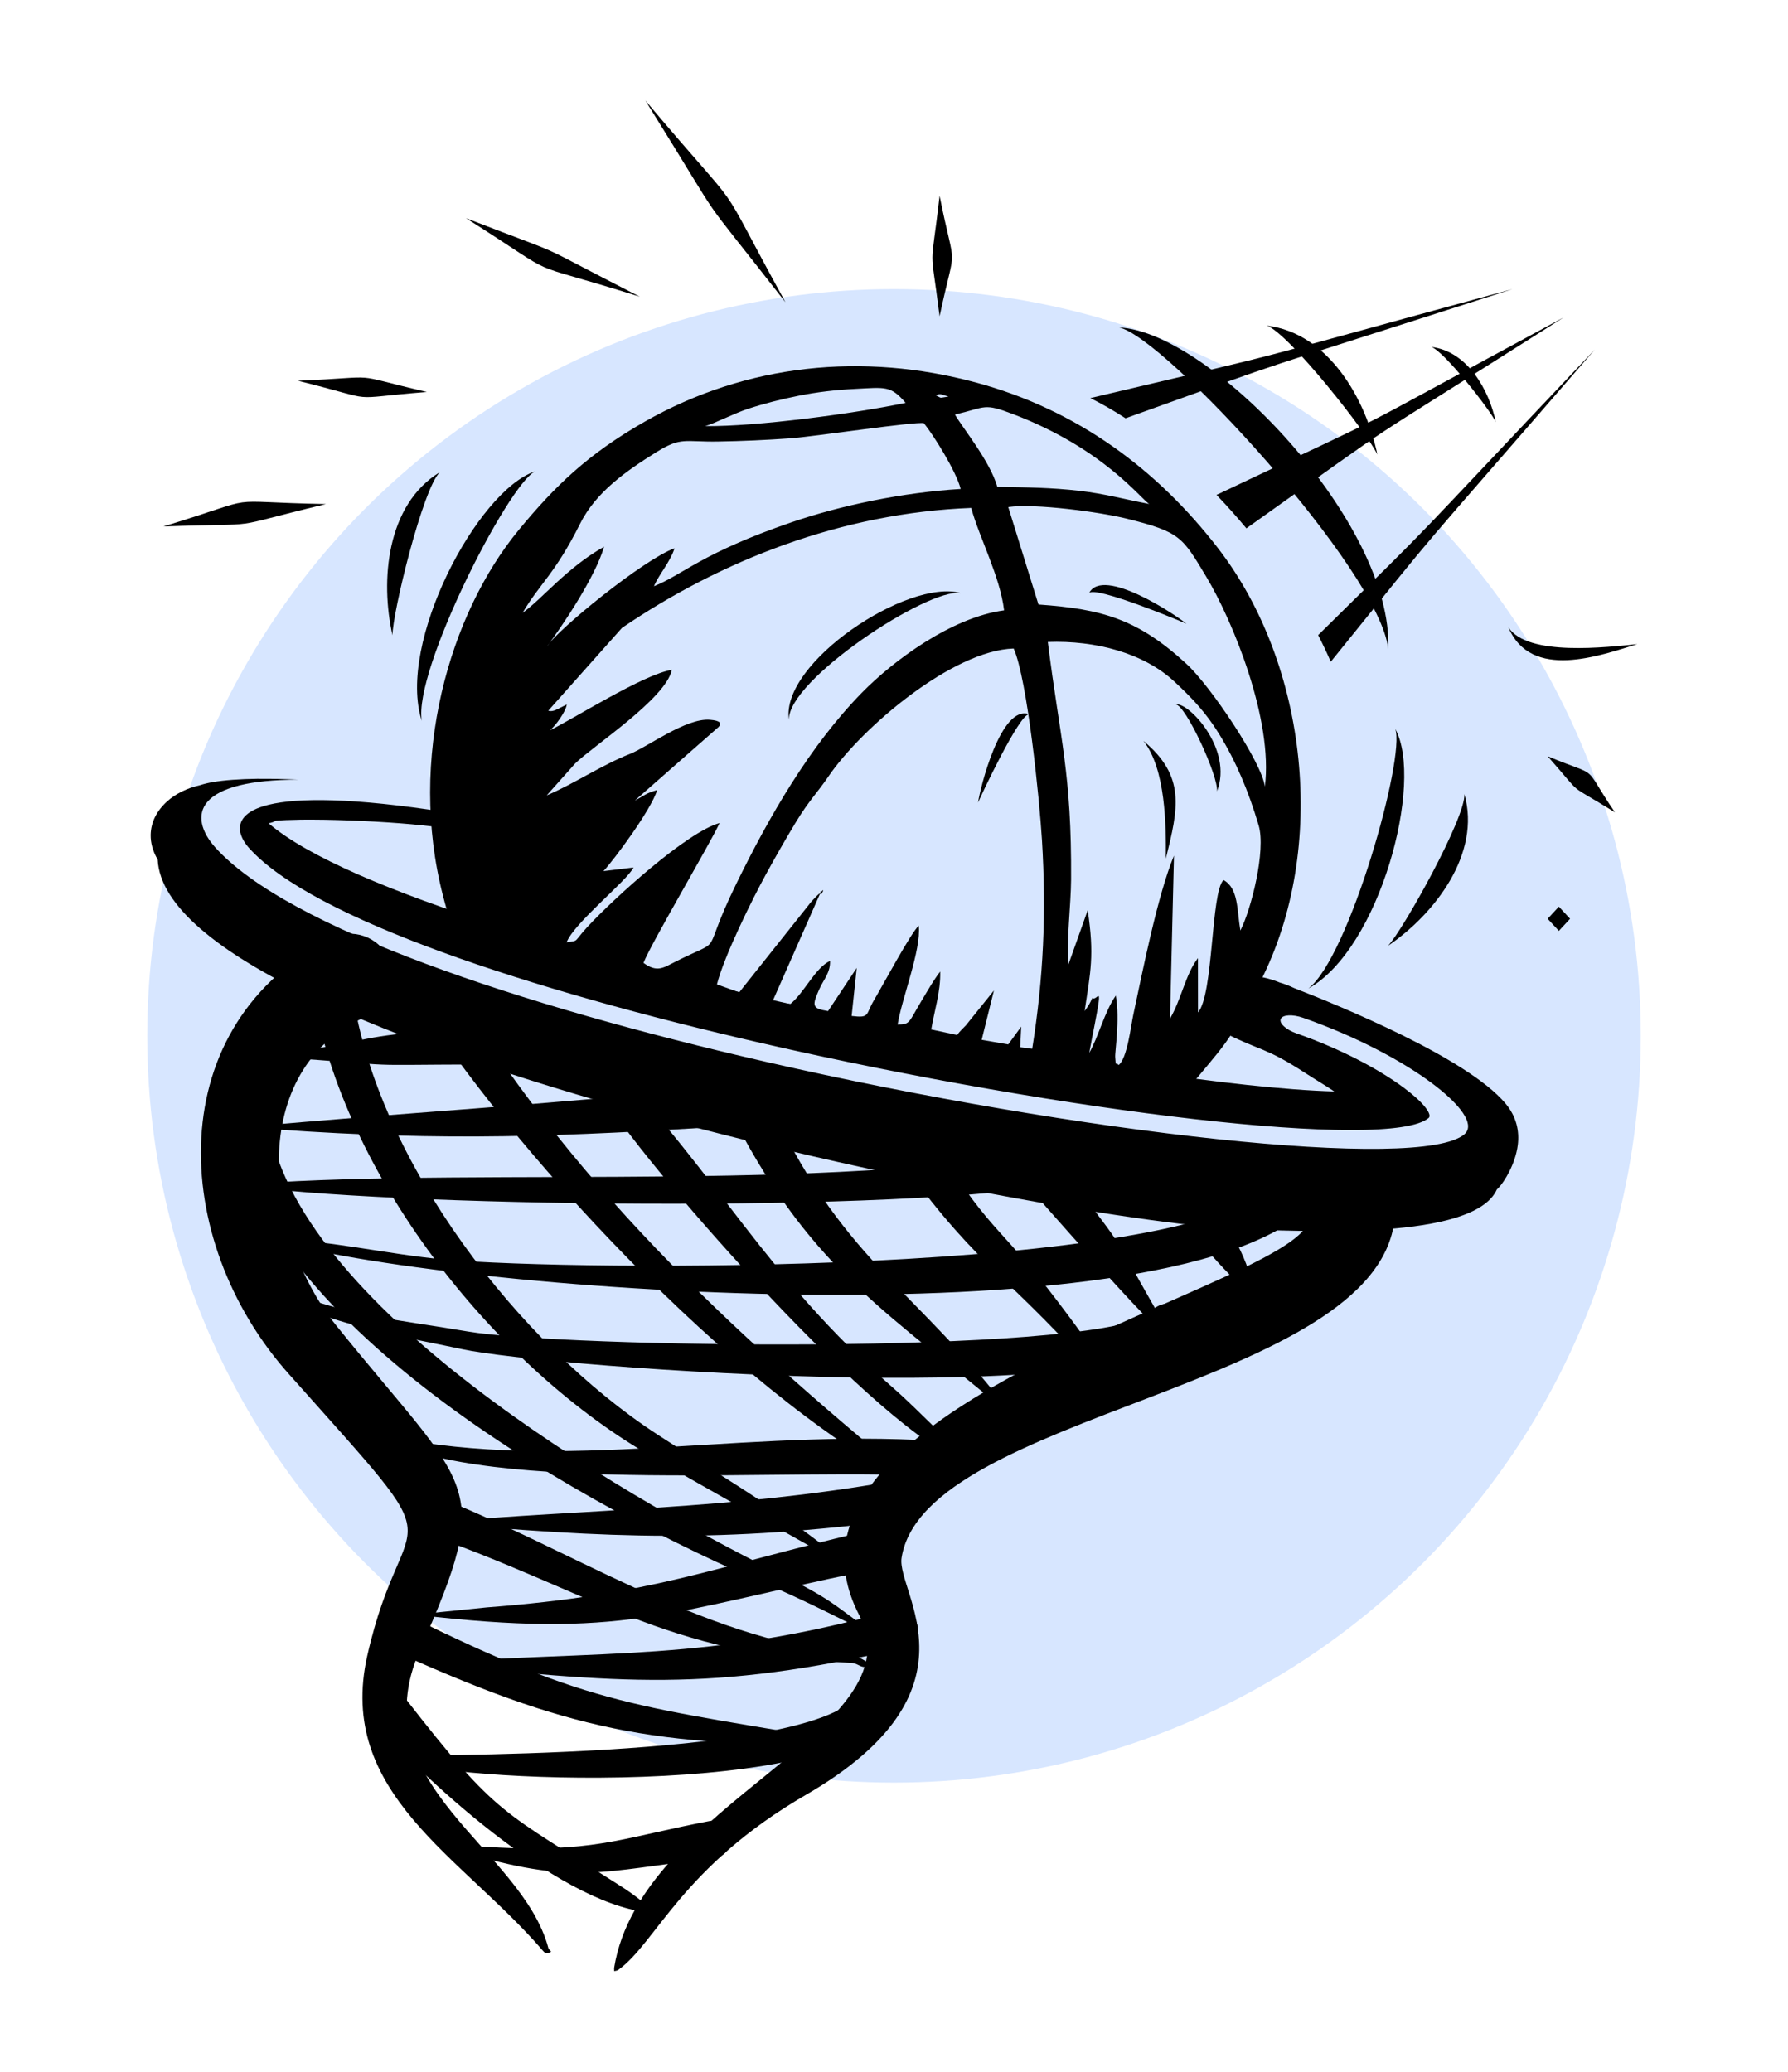 <?xml version="1.0" encoding="utf-8"?>
<!-- Generator: Adobe Illustrator 24.0.1, SVG Export Plug-In . SVG Version: 6.00 Build 0)  -->
<svg version="1.0" xmlns="http://www.w3.org/2000/svg" xmlns:xlink="http://www.w3.org/1999/xlink" x="0px" y="0px"
	 viewBox="0 0 996 1154" enable-background="new 0 0 996 1154" xml:space="preserve">
<g id="background">
	<circle fill="#D7E6FF" cx="498" cy="577" r="415.974"/>
	<g>
		<path fill-rule="evenodd" clip-rule="evenodd" d="M741.3,368.623c-2.094-4.867-4.444-9.827-7.033-14.846
			c73.157-72.057,40.763-39.526,154.13-159.092C778.432,321.746,810.974,282.36,741.3,368.623L741.3,368.623z M626.976,232.987
			c103.674-37.243,55.836-20.649,215.556-71.961c-169.076,45.967-107.905,30.655-235.174,60.714
			C613.933,225,620.488,228.777,626.976,232.987L626.976,232.987z M871.04,176.815c-134.92,72.713-79.536,44.911-193.377,98.851
			c5.766,6.014,11.328,12.253,16.643,18.631C791.63,225.149,743.377,257.855,871.04,176.815z"/>
		<path fill-rule="evenodd" clip-rule="evenodd" d="M686.132,552.741l-5.162,22.024c22.314,11.277,23.471,8.198,46.47,23.147
			c5.214,3.389,10.69,6.566,15.82,10.053c-53.677-1.475-155.138-16.973-260.656-39.322
			c-142.478-30.176-289.766-72.77-332.973-110.06c1.634-0.295,2.975-0.777,4.001-1.409c3.478-0.299,7.688-0.475,12.428-0.538
			c0.478-0.005,0.94-0.024,1.388-0.053c33.643-0.346,83.627,3.289,91.099,7.329c10.224,5.511,23.403,7.5,29.429,4.443
			c6.026-3.056,2.625-10.005-7.6-15.516c-5.324-2.88-15.38-5.729-28.029-8.315c2.148,1.235,3.787,2.688,4.454,4.106
			c1.422,3.017-2.093,4.736-7.849,3.837c-52.746-8.228-83.04-8.17-99.326-4.193c-6.823,1.665-11.09,4.038-13.477,6.752
			c-2.331,2.651-2.874,5.609-2.281,8.531c0.63,3.105,2.522,6.19,4.892,8.835c35.367,39.44,156.705,79.127,285.84,108.734
			c168.938,38.736,349.474,60.066,371.229,41.611c0.136-0.116,0.237-0.235,0.299-0.353c0.589-1.106-0.184-3.042-2.138-5.554
			c-2.388-3.069-6.442-6.801-11.932-10.891c-13.261-9.879-34.228-21.317-59.894-30.335c-5.835-2.04-9.734-5.639-8.706-8.033
			c1.028-2.395,6.594-2.68,12.43-0.639c30.605,10.754,55.717,24.475,71.674,36.363c7.161,5.336,12.606,10.403,16.007,14.775
			c3.833,4.927,5.148,9.1,3.589,12.024c-0.345,0.651-0.817,1.234-1.407,1.733c-24.431,20.727-213.671-0.136-389.306-40.407
			c-136.774-31.358-266.351-74.571-306.604-119.463c-3.561-3.971-6.396-8.582-7.331-13.185c-0.867-4.276-0.122-8.547,3.163-12.283
			c3.23-3.673,8.918-6.862,17.951-9.067c7.946-1.939,18.56-3.107,32.496-3.136c-7.502-0.35-14.628-0.518-21.089-0.465
			c-0.517-0.019-1.026-0.027-1.529-0.019c-9.922,0.134-18.651,0.736-25.234,1.897c-2.524,0.446-4.772,0.991-6.713,1.644
			c-7.402,1.648-13.741,4.83-18.397,9.003c-2.846,2.552-5.133,5.448-6.688,8.537c-1.579,3.134-2.48,6.578-2.533,10.193
			c-0.066,4.402,1.145,9.047,3.906,13.726c5.113,103.425,516.477,206.413,615.548,206.413c21.636,0,117.495,6.187,130.434-22.643
			l0.082-0.074c0.292-0.264,0.566-0.528,0.803-0.777c3.341-3.513,9.462-13.42,10.776-23.896c0.945-7.532-0.568-15.761-6.993-23.335
			c-21.487-25.339-91.953-54.126-117.7-64.145c-2.517-1.221-5.228-2.261-7.972-3.069c-11.243-4.627-23.236-5.014-26.857-0.85
			C684.469,548.148,684.635,550.38,686.132,552.741z"/>
		<path fill-rule="evenodd" clip-rule="evenodd" d="M728.854,679.197l0.097-0.198c-0.848,36.386-312.765,100.777-250.292,220.753
			c33.225,63.808-121.765,104.563-136.57,196.489l0.06,1.759c1.198-0.28,1.53-0.195,2.381-0.805
			c20.909-14.974,35.508-57.514,104.398-97.407c100.308-58.087,50.279-112.686,53.297-132.036
			c12.636-81.009,264.597-94.553,274.618-188.555c0-13.253-10.743-23.996-23.995-23.996
			C739.597,655.201,728.854,665.944,728.854,679.197z"/>
		<path fill-rule="evenodd" clip-rule="evenodd" d="M186.512,521.617c-97.654,48.408-92.025,169.152-25.85,243.495
			c97.786,109.851,64.475,66.108,43.927,157.182c-17.315,76.743,52.838,111.898,97.819,164.312c1.834,2.137,2.657,1.535,4.616,0.588
			c0,0-1.455-1.685-1.512-1.899c-14.771-56.081-104.858-90.76-71.693-165.91c41.975-95.11,28.544-87.689-46.77-181.357
			c-40.102-49.875-49.921-142.007,16.225-171.446c12.417-4.628,18.73-18.445,14.102-30.862
			C212.746,523.302,198.929,516.987,186.512,521.617z"/>
		<path fill-rule="evenodd" clip-rule="evenodd" d="M174.413,553.552c17.031,100.676,99.512,205.179,185.265,255.786
			c39.283,23.182,80.49,45.219,120.275,68.448c-44.658-36.688-66.851-48.137-113.95-78.851
			c-76.611-49.958-155.575-151.827-169.54-245.383c0-6.089-4.936-11.024-11.026-11.024
			C179.35,542.528,174.413,547.463,174.413,553.552z"/>
		<path fill-rule="evenodd" clip-rule="evenodd" d="M234.692,561.252c57.366,87.967,182.939,221.925,281.586,270.337
			C414.355,747.998,324.5,666.755,254.155,553.037c-2.269-5.377-8.465-7.894-13.84-5.625
			C234.939,549.681,232.421,555.877,234.692,561.252z"/>
		<path fill-rule="evenodd" clip-rule="evenodd" d="M337.428,613.191c25.959,40.703,152.849,185.371,201.149,201.965
			c3.437,1.181,2.791,0.89,6.223,0.486c-17.727-12.44-30.229-27.613-47.485-42.728c-71.347-62.493-96.561-117.306-158.546-181.731
			c-6.077-0.372-11.304,4.254-11.675,10.332C326.724,607.595,331.35,612.821,337.428,613.191z"/>
		<path fill-rule="evenodd" clip-rule="evenodd" d="M409.867,625.336c43.732,83.627,86.374,106.68,155.197,164.64
			c-51.987-69.862-93.909-85.771-133.916-170.405c-1.591-5.878-7.645-9.35-13.523-7.76
			C411.748,613.404,408.276,619.458,409.867,625.336z"/>
		<path fill-rule="evenodd" clip-rule="evenodd" d="M495.892,638.446c46.352,65.759,61.027,67.918,109.952,122.038l-0.076-0.322
			c0.995,2.941,2.721,7.113,6.578,5.501l0.004-0.012c-8.647-16.205,11.507,4.995-22.914-40.375
			c-34.975-46.099-37.626-36.929-74.086-97.198c-2.861-5.375-9.539-7.407-14.912-4.545
			C495.063,626.396,493.031,633.073,495.892,638.446z"/>
		<path fill-rule="evenodd" clip-rule="evenodd" d="M568.825,656.615c6.69,7.239,76.131,87.358,82.701,88.776
			c-0.216-2.853,0.134-1.548-0.926-3.945l0.207,0.289c-39.559-68.967-17.817-35.837-65.188-99.406
			c-3.943-4.639-10.902-5.198-15.539-1.255C565.441,645.02,564.88,651.977,568.825,656.615z"/>
		<path fill-rule="evenodd" clip-rule="evenodd" d="M648.95,663.012c15.5,26.508,29.388,40.909,51.211,62.115
			c-7.557-35.311-16.689-36.748-29.848-67.575c-1.508-5.899-7.511-9.46-13.412-7.952
			C651.003,651.108,647.444,657.113,648.95,663.012z"/>
		<path fill-rule="evenodd" clip-rule="evenodd" d="M127.131,622.452c17.689,117.867,202.66,218.995,301.556,260.728
			c19.224,8.113,43.502,20.523,62.073,29.733c-29.232-21.33-27.275-21.811-59.516-37.816
			c-85.238-42.31-268.664-148.454-282.063-252.645c0-6.088-4.936-11.024-11.026-11.024
			C132.067,611.428,127.131,616.364,127.131,622.452z"/>
		<path fill-rule="evenodd" clip-rule="evenodd" d="M235.021,853.547c94.982,33.005,135.559,68.393,238.846,72.719
			c5.258,0.218,5.059,4.016,12.84,1.51c-4.422-2.241-10.093-6.221-14.36-6.674c-83.394-8.838-156.602-59.722-233.813-89.323
			c-6.01-0.968-11.67,3.117-12.64,9.127C224.924,846.917,229.009,852.577,235.021,853.547z"/>
		<path fill-rule="evenodd" clip-rule="evenodd" d="M218.61,919.345c95.793,43.235,146.081,55.046,257.289,51.675
			c-121.057-21.093-144.088-19.263-250.1-71.888c-5.582-1.984-11.716,0.931-13.702,6.513
			C210.113,911.225,213.027,917.361,218.61,919.345z"/>
		<path fill-rule="evenodd" clip-rule="evenodd" d="M710.457,660.16c-53.846,50.536-389.646,47.916-462.577,41.449
			c-32.25-2.858-65.89-11.237-98.919-11.609c98.59,29.601,497.217,58.694,578.733-16.091c3.798-4.761,3.017-11.697-1.743-15.495
			C721.191,654.617,714.255,655.399,710.457,660.16z"/>
		<path fill-rule="evenodd" clip-rule="evenodd" d="M596.686,636.871c-111.044,28.401-326.551,13.166-455.764,22.512
			c-1.543-0.476-0.757-0.315-2.766-0.455c0.711,0.821,1.54,2.08,2.734,2.237c86.306,11.274,384.34,15.212,465.506-4.497
			c5.467-2.679,7.723-9.284,5.044-14.751C608.757,636.45,602.152,634.191,596.686,636.871z"/>
		<path fill-rule="evenodd" clip-rule="evenodd" d="M392.353,606.082c-86.387,9.318-169.416,13.776-255.55,21.774
			c97.572,7.676,160.662,6.14,257.821,0.159c6.056-0.626,10.458-6.044,9.831-12.102
			C403.828,609.857,398.411,605.455,392.353,606.082z"/>
		<path fill-rule="evenodd" clip-rule="evenodd" d="M268.105,570.899c-74.894,8.446-36.503,2.697-115.09,17.778
			c79.493,5.66,41.295,4.476,114.575,4.265c6.088,0.142,11.137-4.676,11.279-10.764C279.011,576.09,274.193,571.042,268.105,570.899
			z"/>
		<path fill-rule="evenodd" clip-rule="evenodd" d="M640.277,732.427c-39.458,22.504-327.292,18.149-379.59,9.263
			c-42.387-7.201-64.342-8.138-104.889-23.685l0.059,0.037c-1.789-0.881-0.844-0.534-2.843-1.021
			c11.138,17.776,82.468,29.672,104.625,34.541c45.966,10.099,392.84,36.083,403.489-13.024c0.692-6.049-3.651-11.513-9.7-12.204
			C646.669,725.787,642.273,728.36,640.277,732.427z"/>
		<path fill-rule="evenodd" clip-rule="evenodd" d="M531.337,803.358c-108.26-8.808-208.069,16.038-305.895-1.435
			c-7.863-1.404-3.822-1.035-11.633-1.139c55.661,32.465,235.41,16.156,306.627,21.741c5.292,3.01,12.023,1.159,15.033-4.133
			C538.48,813.097,536.628,806.367,531.337,803.358z"/>
		<path fill-rule="evenodd" clip-rule="evenodd" d="M481.04,853.256c-86.374,20.373-117.036,35.025-209.949,42.113l-39.72,4.035
			c115.602,13.654,139.324-1.274,250.195-24.105c6.088-0.146,10.904-5.198,10.759-11.286
			C492.179,857.927,487.127,853.112,481.04,853.256z"/>
		<path fill-rule="evenodd" clip-rule="evenodd" d="M495.93,825.281c-89.9,15.641-165.05,15.096-255.1,22.786
			c98.931,8.941,161.839,11.346,260.97-1.535c5.869-1.621,9.311-7.691,7.692-13.56C507.871,827.104,501.798,823.66,495.93,825.281z"
			/>
		<path fill-rule="evenodd" clip-rule="evenodd" d="M495.776,897.419c-101.322,28.059-157.741,21.785-260.351,29.006
			c111.006,10.849,158.965,16.904,269.232-8.826c5.574-2.451,8.102-8.957,5.65-14.53
			C507.853,897.495,501.349,894.966,495.776,897.419z"/>
		<path fill-rule="evenodd" clip-rule="evenodd" d="M477.412,944.666c-27.93,36.048-256.877,32.566-258.201,33.41
			c1.86,0.754,1.05,0.598,2.365,0.742c0.034,0.047,0.032,0.042,0.018,0.097c7.5,12.534,233.746,24.795,273.954-22.725
			c3.182-5.009,1.702-11.647-3.305-14.83C487.235,938.178,480.596,939.658,477.412,944.666z"/>
		<path fill-rule="evenodd" clip-rule="evenodd" d="M395.631,1014.302c-46.454,8.853-61.606,16.656-111.062,15.119
			c-21.508-0.671-7.314-1.982-28.881,1.688v0.011c65.743,19.436,77.493,11.233,141.78,4c5.748-0.508,9.998-5.579,9.49-11.327
			C406.449,1018.045,401.379,1013.793,395.631,1014.302z"/>
		<path fill-rule="evenodd" clip-rule="evenodd" d="M207.603,958.589c31.547,35.736,107.938,104.986,157.514,106.987
			c-5.568-5.132-12.025-10.272-18.382-14.343c-68.062-43.571-69.03-38.546-121.318-105.635c-3.588-4.92-10.483-6-15.403-2.412
			C205.095,946.774,204.015,953.669,207.603,958.589z"/>
		<path fill-rule="evenodd" clip-rule="evenodd" d="M298.005,262.593c-32.076,10.679-77.108,95.781-63.043,138.952
			C230.138,373.478,283.035,270.079,298.005,262.593z"/>
		<path fill-rule="evenodd" clip-rule="evenodd" d="M245.045,262.998c-29.724,18.022-33.327,60.469-26.388,90.889
			C218.475,341.993,235.589,271.759,245.045,262.998z"/>
		<path fill-rule="evenodd" clip-rule="evenodd" d="M535.084,330.367c-29.209-8.267-100.436,38.699-95.604,70.632
			C438.54,378.966,517.017,327.297,535.084,330.367z"/>
		<path fill-rule="evenodd" clip-rule="evenodd" d="M573.326,397.876c-15.877-5.83-27.578,42.04-28.486,49.169
			C545.934,444.345,567.94,397.209,573.326,397.876z"/>
		<path fill-rule="evenodd" clip-rule="evenodd" d="M654.883,392.415c5.471-0.071,24.096,40.37,23.024,48.389
			C687.164,417.314,661.774,390.654,654.883,392.415z"/>
		<path fill-rule="evenodd" clip-rule="evenodd" d="M636.933,412.706c12.435,15.53,12.672,47.121,12.486,65.558
			C656.419,450.106,660.546,432.354,636.933,412.706z"/>
		<path fill-rule="evenodd" clip-rule="evenodd" d="M777.206,405.948c16.233,29.604-8.698,122.651-48.394,144.708
			C751.453,533.377,783.083,421.597,777.206,405.948z"/>
		<path fill-rule="evenodd" clip-rule="evenodd" d="M815.728,442.295c9.502,33.439-16.737,66.979-42.532,84.546
			C781.427,518.249,816.688,455.155,815.728,442.295z"/>
		<path fill-rule="evenodd" clip-rule="evenodd" d="M623.288,182.385c51.705,2.598,153.052,109.676,150.01,179.138
			C768.902,318.135,648.448,187.287,623.288,182.385z"/>
		<path fill-rule="evenodd" clip-rule="evenodd" d="M705.648,181.378c34.515,4.118,55.346,41.277,61.604,71.846
			C762.5,242.318,717.88,185.445,705.648,181.378z"/>
		<path fill-rule="evenodd" clip-rule="evenodd" d="M606.69,330.34c7.796-15.009,48.71,12.456,54.187,17.109
			C658.249,346.192,610.218,326.218,606.69,330.34z"/>
		<path fill-rule="evenodd" clip-rule="evenodd" d="M437.556,168.384C394.554,90.239,420.169,127.975,359.512,56
			C409.178,135.676,382.944,98.367,437.556,168.384z"/>
		<path fill-rule="evenodd" clip-rule="evenodd" d="M356.39,165.261c-65.512-33.44-33.142-19.123-96.775-43.704
			C317.436,158.214,285.498,142.956,356.39,165.261z"/>
		<path fill-rule="evenodd" clip-rule="evenodd" d="M237.762,218.331c-46.089-10.739-22.185-8.344-71.801-6.242
			C213.99,223.959,190.035,222.133,237.762,218.331z"/>
		<path fill-rule="evenodd" clip-rule="evenodd" d="M181.57,280.767c-62.089-1.154-31.929-5.444-90.531,12.488
			C151.776,291.133,121.586,295.204,181.57,280.767z"/>
		<path fill-rule="evenodd" clip-rule="evenodd" d="M840.265,349.447c12.64,29.972,51.247,15.621,71.799,9.366
			C895.713,360.372,851.004,365.954,840.265,349.447z"/>
		<path fill-rule="evenodd" clip-rule="evenodd" d="M862.116,421.247c21.259,24.061,8.913,13.488,37.462,31.218
			C880.21,423.942,892.901,434.099,862.116,421.247z"/>
		<polygon fill-rule="evenodd" clip-rule="evenodd" points="862.116,511.778 868.361,518.521 874.604,511.778 868.361,505.035 		"/>
		<path fill-rule="evenodd" clip-rule="evenodd" d="M523.405,176.185c9.343-43.999,9.061-21.629,0-67.117
			C518.178,154.816,517.945,132.445,523.405,176.185z"/>
		<path fill-rule="evenodd" clip-rule="evenodd" d="M797.341,193.26c20.096,2.398,32.227,24.036,35.871,41.835
			C830.445,228.745,804.463,195.628,797.341,193.26z"/>
		<path fill-rule="evenodd" clip-rule="evenodd" d="M621.559,554.558c-6.277,8.936-9.946,23.693-14.787,31.894
			c0.855-4.885,1.823-9.565,2.966-15.449c4.86-25.015,1.513-12.966-1.282-15.074c-1.71,3.703-1.816,3.842-4.277,7.256
			c3.308-22.007,5.518-31.067,1.719-56.142l-10.816,30.418c-1.113-12.432,1.476-33.625,1.559-47.561
			c0.356-59.512-6.095-77.566-12.962-132.304c26.8-0.968,53.41,6.237,70.373,21.954c9.989,9.253,17.61,17.309,24.879,29.032
			c9.468,15.274,16.567,32.099,22.208,51.204c4.143,14.035-4.216,46.966-10.189,58.542c-1.955-11.213-0.966-23.584-9.413-28.12
			c-7.071,6.837-5.466,63.745-14.187,73.75l-0.032-30.255c-6.833,8.725-9.315,23.185-15.567,33.658l2.205-90.763
			c-9.13,22.247-17.14,62.824-22.698,88.833c-1.276,5.973-3.354,24.275-8.16,27.85c-2.287-2.855-1.211,2.727-1.866-4.43
			C620.968,585.959,623.948,568.08,621.559,554.558L621.559,554.558z M389.456,540.995l-2.491,3.722L389.456,540.995
			L389.456,540.995z M457.877,497.521c1.779-3.287-0.382-0.724-0.405-0.768C456.834,495.569,456.674,499.746,457.877,497.521
			L457.877,497.521z M430.335,557.813l26.647-60.412c-1.694,1.343-0.335,0.056-2.534,2.196c-0.305,0.294-1.166,1.221-1.464,1.542
			c-1.715,1.849-1.497,1.632-2.711,3.222l-38.499,48.412l-12.403-4.432c4.037-15.93,19.775-47.611,27.383-61.487
			c5.518-10.061,10.755-19.234,16.396-28.577c7.382-12.227,12.497-17.165,18.027-25.342c18.756-27.733,69.644-70.673,103.482-71.687
			c7.628,17.084,14.399,84.341,15.758,106.561c2.492,40.717,0.857,76.991-5.435,116.4l-6.683-0.87l0.551-11.473l-7.224,9.906
			l-14.794-2.554l6.839-27.498l-15.657,19.459c-2.067,2.203-3.154,2.973-4.867,5.355l-14.398-3.094
			c1.623-10.098,5.316-21.011,4.979-32.26c-3.768,4.897-6.913,10.52-10.208,15.977c-7.4,12.249-6.338,13.567-13.497,13.53
			c2.258-14.398,13.196-41.456,11.776-55.047c-4.055,3.385-20.045,33.211-25.055,41.691c-4.679,7.92-2.053,9.837-12.348,8.589
			l2.841-26.763l-15.969,24.039c-9.162-1.444-8.929-2.986-4.853-12.252c2.318-5.27,6.221-9.131,5.945-15.682
			c-8.286,3.863-14.192,17.546-22.088,23.992L430.335,557.813L430.335,557.813z M559.33,339.983
			c-29.276,3.883-61.756,28.038-79.226,45.883c-29.125,29.756-51.592,68.862-70.073,106.673
			c-20.774,42.506-4.952,28.703-33.548,43.028c-6.869,3.44-10.345,6.417-18.021,0.787c4.078-10.654,37.888-67.727,42.366-77.893
			c-18.157,4.984-58.872,41.938-73.559,57.802c-8.12,8.772-4.404,7.586-11.624,8.614c4.051-10.681,33.813-34.37,37.25-41.667
			l-16.746,2.034c5.798-6.23,26.496-33.963,29.931-45.166c-6.764,1.98-6.446,2.712-12.414,5.822l46.641-40.966
			c1.813-2.025,1.046-3.534-4.892-4.003c-13.327-1.052-34.714,15.195-44.574,19.059c-15.472,6.06-31.785,17.012-46.297,23.056
			l15.78-17.698c9.483-9.444,50.694-36.227,53.914-52.214c-15.551,2.315-55.364,27.655-67.919,33.664
			c2.996-2.317,8.931-10.442,9.382-14.376c-5.173,2.439-7.389,4.349-10.309,3.474l41.104-46.163
			c55.178-37.547,122.383-64.031,194.497-66.806C545.617,299.688,557.084,321.122,559.33,339.983L559.33,339.983z M514.644,235.732
			c-4.759-1.067-61.4,7.515-74.405,8.43c-13.352,0.94-26.891,1.559-40.41,1.786c-18.495,0.308-20.263-2.777-34.238,5.936
			c-16.667,10.396-33.572,22.103-42.469,39.872c-14.109,28.179-22.288,33.053-32.028,49.614
			c10.875-7.692,24.402-24.988,45.415-36.839c-4.982,17.052-23.215,44.015-31.856,55.631c5.122-8.803,53.585-48.417,71.126-54.781
			c-2.565,7.894-8.568,14.307-11.495,21.167c15.726-6.193,26.458-18.408,76.394-35.538c28.045-9.622,62.616-16.746,94.453-18.645
			C532.646,262.341,519.525,241.654,514.644,235.732L514.644,235.732z M704.593,438.181c4.688-36.952-17.59-91.861-32.676-116.971
			c-13.287-22.117-14.337-24.846-44.222-32.293c-14.741-3.674-51.281-8.621-66.046-6.465l16.829,54.286
			c35.358,2.483,55.173,8.022,82.385,33.012C674.321,382.104,703.013,424.85,704.593,438.181L704.593,438.181z M640.197,280.721
			c-13.12-2.409-24.292-5.644-38.922-7.331c-15.573-1.793-30.005-1.945-45.709-2.188c-4.138-14.362-19.042-32.423-23.618-40.265
			c17.698-4.191,15.749-6.603,32.591-0.175C615.065,250.05,635.744,278.28,640.197,280.721L640.197,280.721z M444.936,220.422
			c10.253-2.05,20.546-3.242,31.308-3.791c16.914-0.863,19.911-1.963,28.232,7.771c-27.882,5.863-83.065,13.283-111.624,12.955
			c5.286-1.517,16.107-7.09,23.594-9.556C425.523,224.813,435.12,222.385,444.936,220.422L444.936,220.422z M528.379,220.94
			c-5.924,0.657-3.119,1.161-7.127-0.771C524.179,219.073,523.836,219.618,528.379,220.94L528.379,220.94z M678.593,305.494
			c-33.744-43.755-78.246-77.214-135.236-92.507c-62.43-16.755-127.323-10.511-184.233,21.903
			c-31.728,18.07-50.074,35.97-70.129,60.28c-38.63,46.823-62.001,127.271-42.203,203.892c5.506,21.309,5.231,17.743,37.398,27.006
			c38.879,11.198,122.901,38.257,152.461,43.732c36.963,6.848,73.361,13.821,110.142,20.475
			c20.843,3.772,97.064,20.668,112.477,19.346c23.604-29.041,24.172-26.228,42.934-63.094
			C739.818,472.619,728.59,370.324,678.593,305.494z"/>
	</g>
</g>
<g id="Vexels">
</g>
<g id="Layer_3">
</g>
</svg>
